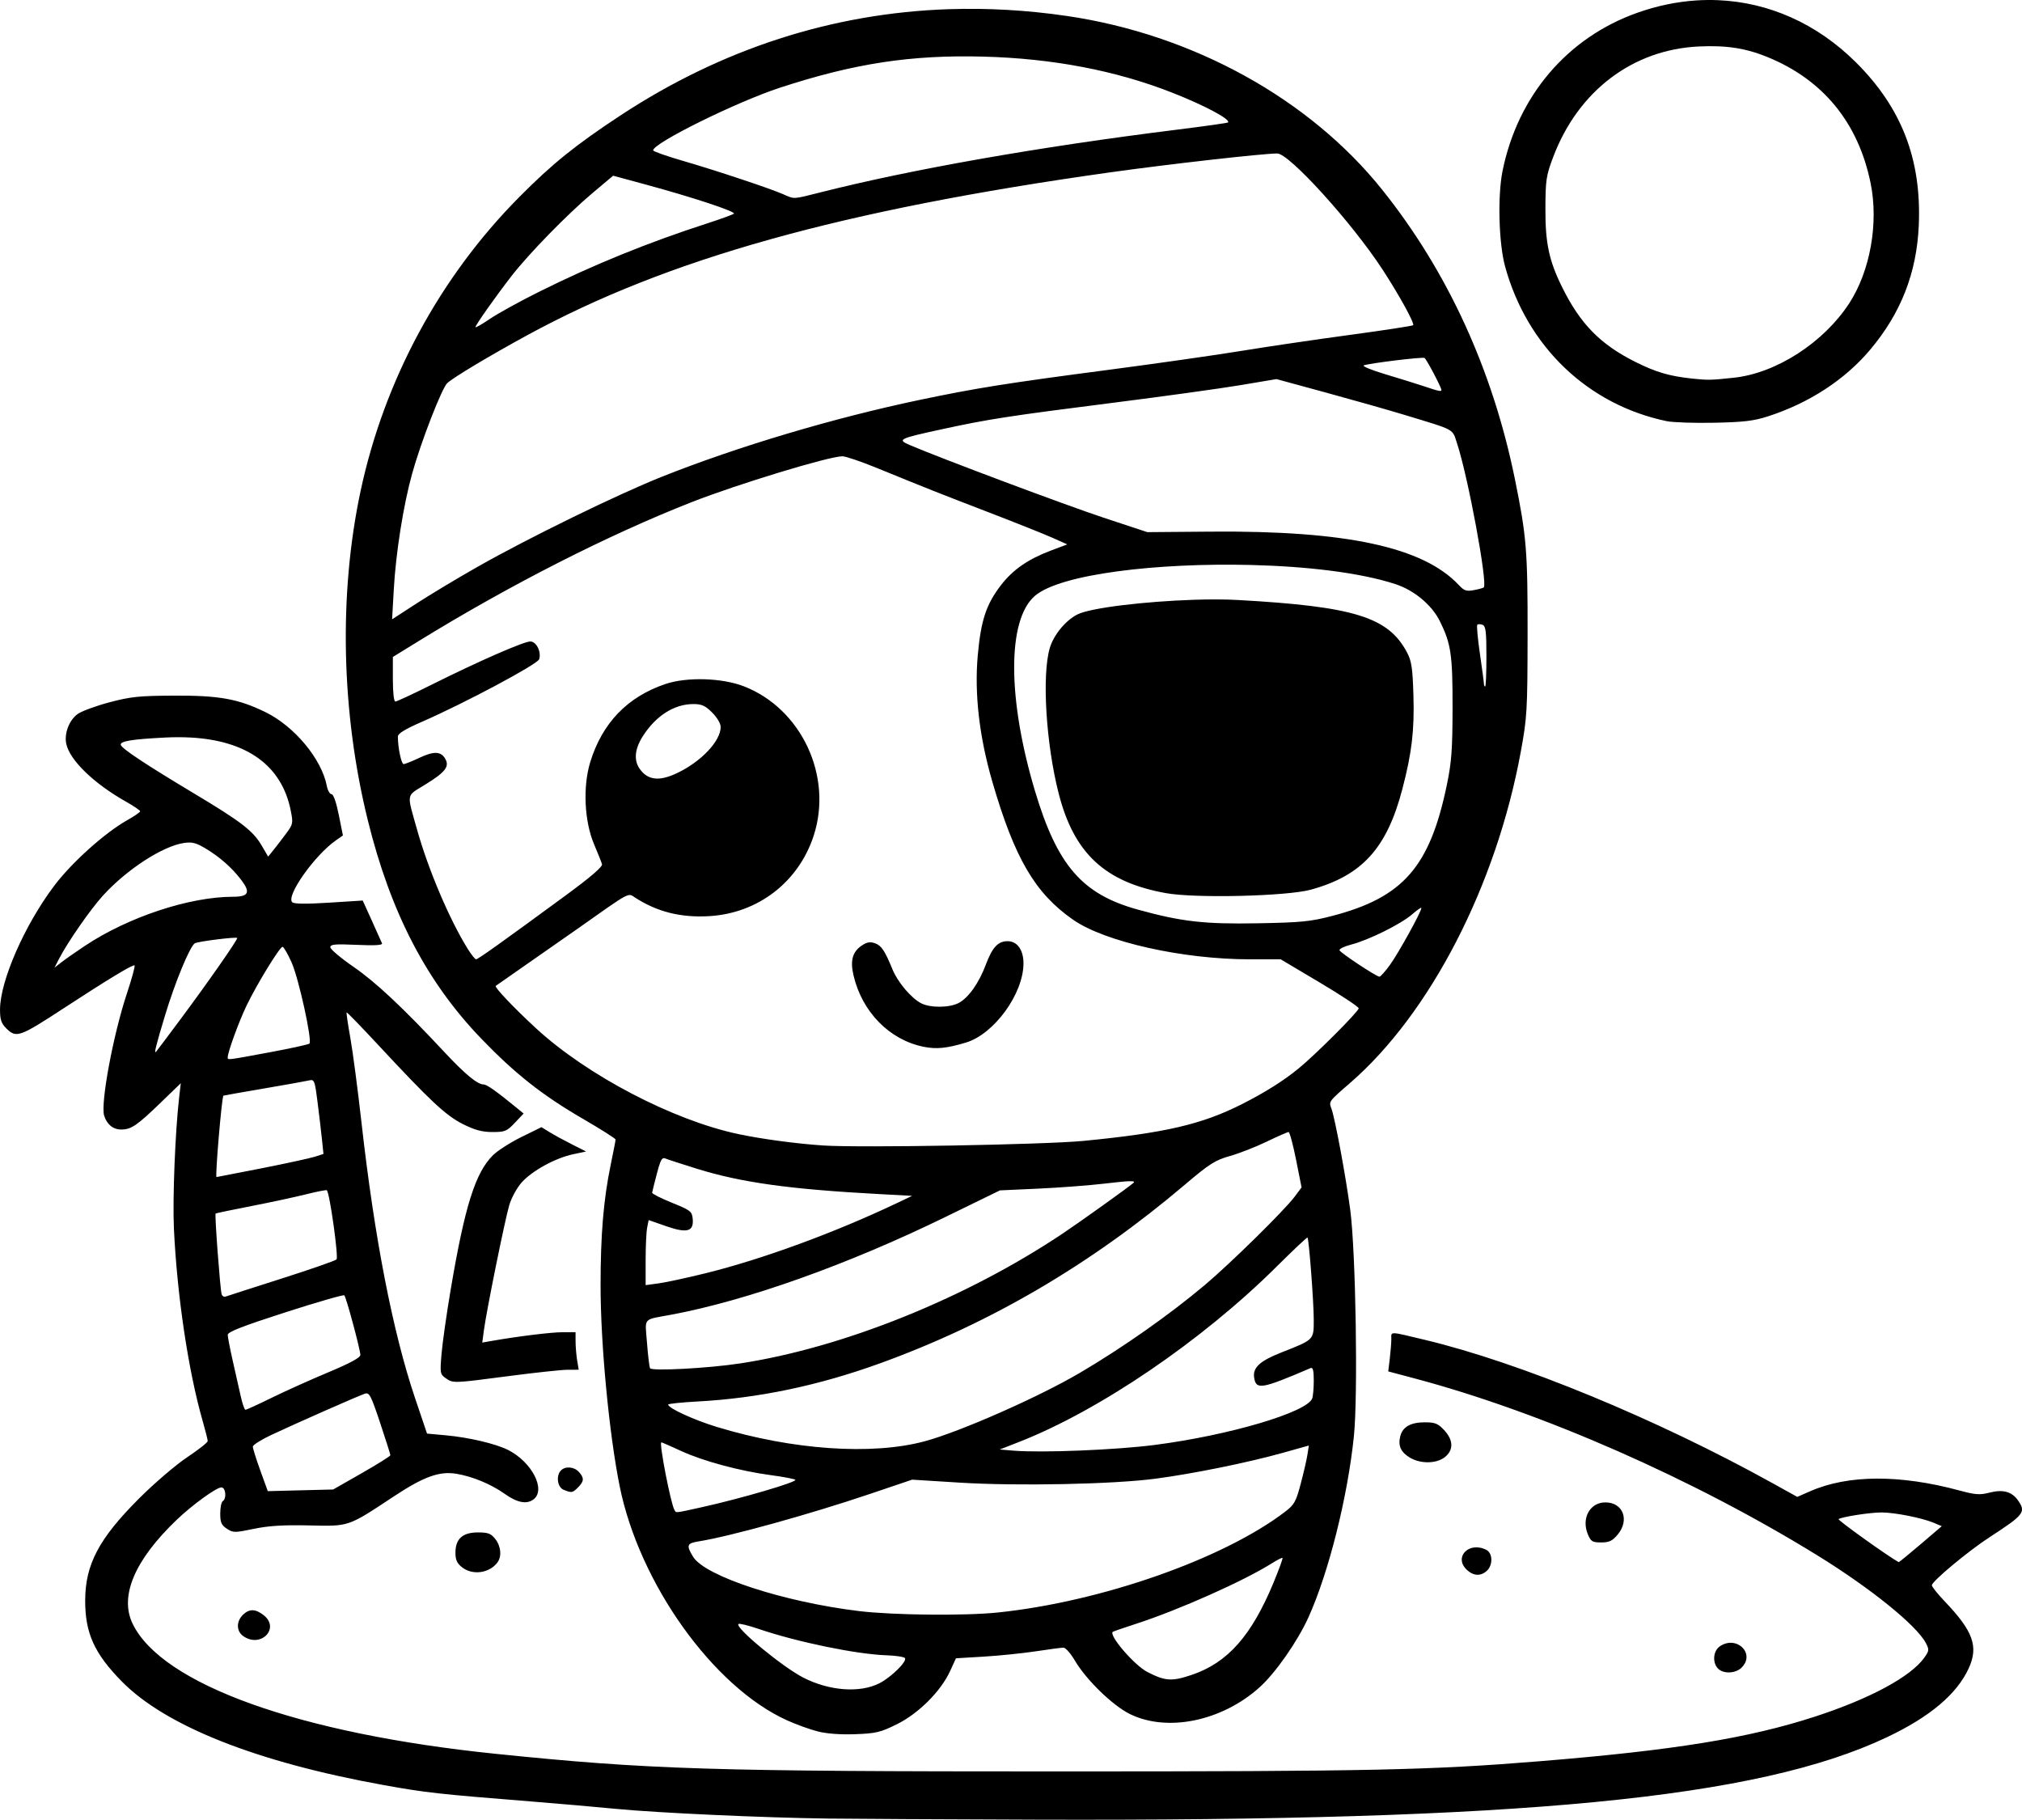 <?xml version="1.0" encoding="UTF-8" standalone="no"?>
<!-- Created with Inkscape (http://www.inkscape.org/) -->

<svg
   width="213.791mm"
   height="192.383mm"
   viewBox="0 0 213.791 192.383"
   version="1.1"
   id="svg1"
   xml:space="preserve"
   xmlns="http://www.w3.org/2000/svg"
   xmlns:svg="http://www.w3.org/2000/svg"><defs
     id="defs1" /><g
     id="layer1"
     transform="translate(-244.239,9.278)"><path
       id="path77"
       style="fill:#000000"
       d="m 425.898,-9.259 c -0.764,-0.032 -1.533,-0.023 -2.306,0.027 -2.061,0.135 -4.146,0.564 -6.218,1.298 -7.407,2.621 -12.657,8.776 -14.268,16.731 -0.535,2.642 -0.401,7.656 0.271,10.103 2.323,8.464 8.753,14.614 17.095,16.349 0.644,0.134 2.897,0.209 5.007,0.166 3.115,-0.063 4.185,-0.19 5.689,-0.675 4.358,-1.408 8.129,-3.866 10.805,-7.041 3.266,-3.878 4.929,-8.136 5.144,-13.172 0.296,-6.961 -1.816,-12.422 -6.669,-17.236 -4.123,-4.09 -9.202,-6.325 -14.549,-6.55 z m -81.341,0.952 c -12.29,0.414 -24.022,4.197 -34.73,11.243 -4.738,3.118 -7.207,5.109 -10.693,8.625 -8.401,8.471 -14.279,19.37 -16.777,31.106 -2.318,10.892 -2.039,23.4 0.776,34.793 2.411,9.76 6.21,17.066 11.993,23.07 3.561,3.697 6.448,5.977 10.694,8.444 1.928,1.12 3.506,2.119 3.506,2.218 0,0.1 -0.232,1.302 -0.516,2.671 -0.76,3.666 -1.071,7.377 -1.071,12.77 2.9e-4,6.183 0.901,15.655 2.015,21.194 2.069,10.285 9.883,21.225 17.687,24.764 0.968,0.439 2.438,0.97 3.266,1.18 0.956,0.242 2.403,0.349 3.961,0.291 2.193,-0.081 2.663,-0.193 4.404,-1.054 2.287,-1.131 4.647,-3.488 5.621,-5.615 l 0.62,-1.355 2.975,-0.179 c 1.636,-0.099 4.106,-0.352 5.489,-0.563 1.382,-0.211 2.692,-0.384 2.91,-0.383 0.218,2.8e-4 0.754,0.608 1.191,1.351 1.205,2.05 4.009,4.775 5.833,5.67 3.947,1.936 9.683,0.762 13.674,-2.799 1.691,-1.509 4.042,-4.869 5.203,-7.436 2.138,-4.727 4.137,-12.695 4.801,-19.132 0.445,-4.314 0.2,-19.511 -0.386,-23.943 -0.467,-3.532 -1.62,-9.729 -1.993,-10.71 -0.283,-0.744 -0.283,-0.744 1.951,-2.678 8.495,-7.352 15.49,-20.915 18.077,-35.053 0.662,-3.619 0.703,-4.315 0.716,-12.303 0.015,-8.926 -0.112,-10.481 -1.347,-16.536 -2.356,-11.55 -7.119,-21.931 -14.021,-30.559 -7.707,-9.634 -20.053,-16.434 -33.368,-18.379 -4.204,-0.614 -8.362,-0.85 -12.459,-0.712 z m 81.346,3.925 c 1.885,0.074 3.442,0.42 5.146,1.108 5.935,2.397 9.678,6.961 10.98,13.388 0.852,4.206 -0.052,9.266 -2.264,12.67 -2.694,4.145 -7.697,7.38 -12.17,7.868 -2.418,0.264 -2.813,0.272 -4.498,0.088 -2.383,-0.26 -3.78,-0.673 -5.945,-1.755 -3.704,-1.853 -5.815,-4.004 -7.736,-7.881 -1.396,-2.819 -1.791,-4.668 -1.777,-8.334 0.012,-3.031 0.081,-3.487 0.824,-5.452 2.644,-6.994 8.417,-11.366 15.427,-11.685 0.719,-0.033 1.383,-0.038 2.012,-0.013 z m -77.683,1.09 c 7.306,0.192 13.997,1.469 19.943,3.805 3.464,1.361 6.231,2.838 5.913,3.156 -0.057,0.057 -2.534,0.406 -5.505,0.776 -14.51,1.808 -27.894,4.163 -37.597,6.617 -2.936,0.742 -2.709,0.731 -3.921,0.195 -1.375,-0.608 -7.107,-2.514 -10.646,-3.541 -1.708,-0.496 -3.107,-0.99 -3.109,-1.099 -0.012,-0.761 8.811,-5.12 13.411,-6.625 7.849,-2.569 13.856,-3.486 21.511,-3.285 z m 31.068,10.24 c 1.268,0 7.914,7.332 11.152,12.303 1.764,2.709 3.391,5.674 3.212,5.853 -0.077,0.077 -3.097,0.539 -6.712,1.028 -3.615,0.489 -8.775,1.249 -11.468,1.69 -2.692,0.441 -9.002,1.341 -14.023,2 -10.817,1.42 -14.061,1.937 -20.012,3.187 -9.104,1.913 -19.211,4.927 -27.216,8.115 -4.689,1.867 -14.052,6.441 -19.447,9.499 -2.11,1.196 -5.016,2.939 -6.457,3.874 l -2.621,1.7 0.179,-3.162 c 0.22,-3.887 1.01,-8.882 1.935,-12.221 0.929,-3.355 3.154,-9.085 3.726,-9.596 0.72,-0.643 4.468,-2.885 8.454,-5.058 14.832,-8.085 33.221,-13.223 61.59,-17.211 6.152,-0.865 16.208,-2.001 17.706,-2.001 z m -70.22,2.349 3.503,0.951 c 4.936,1.34 9.501,2.85 9.261,3.064 -0.111,0.1 -1.393,0.566 -2.848,1.037 -6.216,2.009 -11.998,4.36 -17.727,7.21 -2.037,1.013 -4.389,2.309 -5.226,2.878 -0.837,0.57 -1.521,0.961 -1.521,0.869 0,-0.215 2.095,-3.186 3.804,-5.393 1.818,-2.349 5.925,-6.556 8.568,-8.778 z m 85.791,19.269 c 0.202,0.115 1.78,3.108 1.78,3.377 0,0.202 -0.229,0.154 -1.852,-0.387 -0.8,-0.267 -2.646,-0.841 -4.101,-1.276 -1.455,-0.435 -2.467,-0.854 -2.249,-0.932 0.652,-0.232 6.201,-0.907 6.422,-0.782 z m -15.657,2.234 5.222,1.423 c 2.872,0.783 6.587,1.837 8.256,2.344 5.552,1.687 5.089,1.434 5.629,3.073 1.158,3.52 3.24,14.761 2.813,15.183 -0.064,0.063 -0.535,0.193 -1.046,0.288 -0.787,0.147 -1.03,0.066 -1.587,-0.53 -3.761,-4.019 -11.88,-5.772 -26.19,-5.654 l -6.747,0.055 -4.63,-1.53 c -3.969,-1.311 -17.279,-6.3 -20.492,-7.68 -1.361,-0.585 -1.168,-0.679 3.427,-1.676 4.923,-1.068 7.03,-1.393 18.256,-2.816 5.239,-0.664 11.227,-1.494 13.308,-1.844 z m -45.887,8.162 c 0.338,0 1.954,0.548 3.593,1.217 5.287,2.161 6.597,2.681 11.843,4.698 2.838,1.091 5.874,2.302 6.747,2.691 l 1.587,0.707 -1.712,0.644 c -2.429,0.914 -4.03,2.022 -5.297,3.664 -1.561,2.024 -2.122,3.715 -2.455,7.412 -0.367,4.062 0.157,8.613 1.54,13.373 2.351,8.094 4.514,11.79 8.54,14.591 3.367,2.342 11.585,4.183 18.679,4.183 h 3.27 l 4.117,2.447 c 2.264,1.346 4.122,2.575 4.129,2.731 0.014,0.319 -4.512,4.854 -6.337,6.349 -1.608,1.317 -3.579,2.558 -6.03,3.796 -4.226,2.134 -8.137,3.04 -16.726,3.874 -4.114,0.4 -23.638,0.745 -27.517,0.486 -2.849,-0.19 -6.519,-0.683 -8.996,-1.209 -6.905,-1.465 -15.973,-6.205 -21.357,-11.163 -2.328,-2.144 -4.442,-4.366 -4.28,-4.501 0.058,-0.048 1.534,-1.079 3.28,-2.29 1.746,-1.211 4.128,-2.874 5.292,-3.695 5.793,-4.087 5.377,-3.861 6.169,-3.347 2.326,1.507 4.837,2.135 7.83,1.958 5.166,-0.305 9.445,-3.6 11.047,-8.507 2.05,-6.282 -1.294,-13.432 -7.387,-15.793 -2.301,-0.892 -6.012,-1.003 -8.266,-0.248 -4.037,1.353 -6.713,4.133 -7.979,8.289 -0.787,2.585 -0.614,6.242 0.409,8.651 0.402,0.946 0.781,1.898 0.843,2.117 0.075,0.265 -1.182,1.347 -3.79,3.262 -6.825,5.01 -9.323,6.792 -9.526,6.792 -0.108,-2.6e-4 -0.511,-0.506 -0.895,-1.124 -1.926,-3.104 -4.154,-8.349 -5.342,-12.578 -1.113,-3.962 -1.199,-3.498 0.894,-4.79 2.058,-1.27 2.534,-1.869 2.113,-2.657 -0.452,-0.844 -1.203,-0.889 -2.735,-0.164 -0.785,0.371 -1.548,0.675 -1.697,0.675 -0.242,0 -0.606,-1.747 -0.606,-2.91 0,-0.322 0.754,-0.783 2.58,-1.578 4.457,-1.942 12.194,-6.071 12.36,-6.597 0.249,-0.784 -0.298,-1.879 -0.938,-1.879 -0.69,0 -5.483,2.098 -10.361,4.534 -1.999,0.999 -3.755,1.816 -3.903,1.816 -0.161,0 -0.268,-0.941 -0.268,-2.356 v -2.355 l 2.712,-1.67 c 9.642,-5.938 20.054,-11.236 28.894,-14.703 4.859,-1.906 14.521,-4.844 15.929,-4.844 z m 43.156,11.488 c 5.884,0.144 11.578,0.801 15.319,2.029 1.98,0.65 3.838,2.201 4.688,3.913 1.18,2.378 1.353,3.557 1.343,9.161 -0.008,4.432 -0.107,5.757 -0.604,8.152 -1.798,8.659 -4.618,11.887 -12.086,13.84 -2.333,0.61 -3.272,0.703 -7.938,0.788 -5.632,0.102 -8.039,-0.174 -12.649,-1.447 -5.887,-1.625 -8.515,-4.656 -10.875,-12.541 -2.925,-9.771 -2.935,-18.083 -0.026,-20.612 2.69,-2.339 13.023,-3.523 22.829,-3.282 z m -6.035,3.683 c -5.077,0.167 -10.891,0.839 -12.288,1.552 -1.257,0.641 -2.516,2.18 -2.919,3.568 -0.839,2.886 -0.393,10.124 0.947,15.361 1.62,6.334 4.903,9.379 11.36,10.535 3.121,0.559 12.771,0.326 15.3,-0.369 5.42,-1.49 8.045,-4.38 9.683,-10.661 1,-3.833 1.275,-6.18 1.164,-9.904 -0.086,-2.868 -0.196,-3.601 -0.673,-4.507 -1.978,-3.753 -5.584,-4.87 -17.933,-5.556 -1.338,-0.074 -2.948,-0.075 -4.64,-0.02 z m 30,2.64 c 0.082,-0.082 0.333,-0.079 0.558,0.007 0.337,0.129 0.408,0.715 0.408,3.34 0,1.751 -0.059,3.183 -0.132,3.183 -0.073,0 -0.132,-0.127 -0.132,-0.283 0,-0.155 -0.191,-1.592 -0.425,-3.191 -0.234,-1.6 -0.358,-2.975 -0.276,-3.057 z m -137.808,7.492 c -3.679,0.017 -4.572,0.11 -6.819,0.706 -1.422,0.378 -2.932,0.933 -3.354,1.234 -0.904,0.643 -1.448,2.073 -1.207,3.17 0.38,1.731 2.913,4.18 6.296,6.09 0.832,0.469 1.512,0.932 1.512,1.027 -1.4e-4,0.095 -0.607,0.514 -1.348,0.93 -2.381,1.337 -5.89,4.488 -7.749,6.958 -3.138,4.168 -5.719,10.071 -5.719,13.08 0,1.05 0.133,1.455 0.65,1.971 1.065,1.065 1.393,0.951 6.097,-2.124 4.639,-3.032 7.336,-4.663 7.479,-4.52 0.073,0.073 -0.298,1.428 -0.824,3.011 -1.433,4.313 -2.785,11.572 -2.395,12.856 0.286,0.942 0.944,1.482 1.808,1.482 1.057,0 1.668,-0.418 4.217,-2.882 l 2.082,-2.013 -0.17,1.455 c -0.419,3.6 -0.707,10.751 -0.559,13.891 0.335,7.121 1.524,15.076 3.044,20.372 0.292,1.018 0.531,1.971 0.53,2.117 -10e-4,0.146 -0.984,0.919 -2.183,1.717 -1.2,0.799 -3.49,2.763 -5.091,4.366 -4.227,4.231 -5.663,6.948 -5.68,10.737 -0.015,3.469 0.961,5.633 3.875,8.594 4.651,4.726 14.302,8.541 27.717,10.958 4.424,0.797 5.747,0.944 15.627,1.732 2.765,0.22 6.753,0.569 8.864,0.774 4.374,0.426 15.643,0.942 22.49,1.029 2.547,0.033 12.429,0.084 21.96,0.115 51.404,0.166 76.271,-2.238 89.926,-8.693 4.578,-2.164 7.438,-4.57 8.693,-7.312 1.052,-2.298 0.474,-3.914 -2.524,-7.055 -0.755,-0.792 -1.374,-1.565 -1.374,-1.718 0,-0.416 3.816,-3.596 6.085,-5.072 3.688,-2.398 3.891,-2.662 3.016,-3.912 -0.644,-0.92 -1.589,-1.176 -3,-0.814 -1.036,0.266 -1.496,0.233 -3.193,-0.225 -6.297,-1.701 -11.776,-1.673 -15.778,0.082 l -1.361,0.596 -2.608,-1.446 c -12.235,-6.783 -26.713,-12.753 -36.74,-15.15 -3.873,-0.926 -3.571,-0.918 -3.574,-0.089 -10e-4,0.403 -0.075,1.337 -0.164,2.076 l -0.162,1.343 2.744,0.729 c 13.482,3.582 29.53,10.635 42.696,18.763 5.597,3.455 10.452,7.385 11.408,9.234 0.358,0.692 0.344,0.817 -0.168,1.536 -1.435,2.015 -5.734,4.335 -11.533,6.224 -7.035,2.291 -14.959,3.576 -29.207,4.733 -11.572,0.94 -17.766,1.07 -50.668,1.072 -37.01,0.002 -43.407,-0.198 -59.664,-1.864 -20.714,-2.123 -35.261,-7.335 -38.365,-13.746 -1.414,-2.921 0.208,-6.741 4.676,-11.009 1.645,-1.571 4.182,-3.409 4.706,-3.409 0.46,0 0.577,1.187 0.144,1.455 -0.146,0.09 -0.265,0.678 -0.265,1.308 0,0.947 0.122,1.224 0.702,1.605 0.664,0.435 0.82,0.436 2.844,0.014 1.574,-0.328 3.125,-0.424 5.846,-0.363 4.29,0.096 4.05,0.178 8.996,-3.089 3.144,-2.076 4.792,-2.669 6.594,-2.369 1.687,0.281 3.654,1.097 5.071,2.104 1.353,0.962 2.354,1.154 3.083,0.592 1.323,-1.02 -0.193,-3.952 -2.698,-5.214 -1.303,-0.657 -4.131,-1.325 -6.542,-1.546 l -2.03,-0.186 -1.252,-3.704 c -2.372,-7.023 -4.313,-17.002 -5.685,-29.236 -0.384,-3.42 -0.909,-7.408 -1.168,-8.864 -0.259,-1.455 -0.439,-2.682 -0.401,-2.725 0.039,-0.043 1.542,1.504 3.341,3.44 5.525,5.943 7.16,7.47 8.965,8.373 1.263,0.631 2.022,0.835 3.117,0.835 1.327,0 1.525,-0.082 2.371,-0.979 l 0.923,-0.978 -0.663,-0.543 c -2.201,-1.802 -3.223,-2.527 -3.564,-2.527 -0.652,0 -1.961,-1.082 -4.158,-3.435 -4.393,-4.706 -7.239,-7.375 -9.605,-9.006 -1.346,-0.928 -2.447,-1.858 -2.447,-2.066 0,-0.312 0.489,-0.357 2.79,-0.254 1.95,0.087 2.755,0.037 2.673,-0.164 -0.065,-0.158 -0.55,-1.24 -1.078,-2.405 l -0.961,-2.117 -3.588,0.227 c -2.453,0.155 -3.676,0.139 -3.866,-0.052 -0.67,-0.67 2.365,-4.96 4.63,-6.544 l 0.731,-0.511 -0.438,-2.183 c -0.267,-1.332 -0.567,-2.183 -0.768,-2.183 -0.181,0 -0.404,-0.387 -0.494,-0.86 -0.545,-2.855 -3.434,-6.327 -6.509,-7.821 -2.881,-1.4 -4.871,-1.757 -9.657,-1.736 z m 54.919,0.891 c 0.891,0 1.26,0.167 1.993,0.9 0.515,0.515 0.899,1.166 0.898,1.521 -0.003,1.496 -2.073,3.681 -4.629,4.887 -1.884,0.889 -3.09,0.746 -3.94,-0.469 -0.631,-0.901 -0.518,-2.092 0.324,-3.419 1.38,-2.176 3.328,-3.42 5.354,-3.42 z m -53.151,3.538 c 5.972,0.33 9.629,2.972 10.578,7.697 0.272,1.354 0.251,1.462 -0.467,2.433 -0.413,0.559 -1.013,1.341 -1.333,1.738 l -0.582,0.722 -0.685,-1.168 c -0.917,-1.565 -2.155,-2.518 -7.164,-5.517 -5.02,-3.006 -7.594,-4.708 -7.728,-5.11 -0.134,-0.403 1.099,-0.612 4.68,-0.793 0.946,-0.048 1.847,-0.048 2.7,-5.17e-4 z m -0.702,11.147 c 0.851,-0.126 1.283,-0.015 2.28,0.583 1.509,0.906 2.777,2.023 3.767,3.321 1.01,1.325 0.791,1.783 -0.853,1.783 -4.614,0 -11.076,2.138 -15.653,5.178 -0.946,0.628 -2.061,1.407 -2.477,1.73 l -0.757,0.587 0.464,-0.903 c 0.911,-1.773 3.34,-5.272 4.673,-6.73 2.537,-2.775 6.297,-5.214 8.556,-5.549 z m 130.828,6.885 c 0,0.387 -2.433,4.788 -3.324,6.013 -0.503,0.691 -1.003,1.249 -1.111,1.24 -0.359,-0.03 -4.13,-2.526 -4.219,-2.793 -0.048,-0.145 0.509,-0.416 1.237,-0.603 1.846,-0.473 5.286,-2.18 6.446,-3.199 0.534,-0.469 0.97,-0.765 0.97,-0.658 z m -125.203,3.157 c 0.109,0.109 -3.094,4.7 -6.008,8.61 -1.356,1.819 -2.51,3.357 -2.566,3.417 -0.247,0.268 -0.034,-0.598 0.943,-3.835 1.061,-3.517 2.627,-7.305 3.153,-7.63 0.305,-0.189 4.345,-0.696 4.479,-0.563 z m 81.456,0.342 c -1.013,0 -1.618,0.651 -2.301,2.475 -0.731,1.954 -1.848,3.529 -2.882,4.063 -0.988,0.511 -2.991,0.525 -3.954,0.027 -1.062,-0.549 -2.471,-2.214 -3.037,-3.589 -0.825,-2.002 -1.161,-2.504 -1.849,-2.756 -0.492,-0.18 -0.84,-0.126 -1.355,0.212 -1.021,0.669 -1.287,1.599 -0.913,3.192 0.908,3.862 3.799,6.807 7.4,7.537 1.363,0.276 2.45,0.169 4.484,-0.443 2.987,-0.899 6.085,-5.164 6.085,-8.378 0,-1.419 -0.662,-2.341 -1.678,-2.341 z m -76.661,0.595 c 0.118,0 0.547,0.74 0.953,1.644 0.75,1.671 2.203,8.275 1.89,8.588 -0.094,0.094 -1.988,0.508 -4.208,0.92 -4.566,0.847 -4.433,0.831 -4.433,0.533 0,-0.54 1.179,-3.78 1.991,-5.467 1.082,-2.251 3.511,-6.218 3.808,-6.218 z m 3.144,14.104 c 0.249,0.09 0.334,0.582 0.543,2.214 0.165,1.284 0.376,3.064 0.469,3.956 l 0.169,1.622 -0.895,0.29 c -0.492,0.159 -3.019,0.71 -5.615,1.223 -2.597,0.513 -4.756,0.933 -4.798,0.933 -0.164,0 0.558,-8.504 0.731,-8.607 0.032,-0.019 1.962,-0.359 4.291,-0.757 2.328,-0.397 4.484,-0.784 4.791,-0.858 0.13,-0.032 0.231,-0.046 0.314,-0.016 z m 24.228,4.963 -2.099,1.033 c -1.155,0.568 -2.504,1.427 -2.999,1.909 -1.879,1.831 -3.002,5.384 -4.498,14.238 -0.431,2.547 -0.865,5.596 -0.965,6.776 -0.173,2.05 -0.154,2.166 0.438,2.58 v -0.001 c 0.79,0.554 0.761,0.555 6.719,-0.226 2.765,-0.362 5.549,-0.66 6.186,-0.661 l 1.159,-0.002 -0.164,-0.992 c -0.09,-0.546 -0.165,-1.439 -0.167,-1.984 l -0.003,-0.992 -1.389,0.002 c -1.209,0.001 -4.757,0.44 -7.577,0.936 l -0.897,0.158 0.17,-1.28 c 0.279,-2.102 2.233,-11.746 2.687,-13.26 0.235,-0.785 0.821,-1.847 1.327,-2.408 1.109,-1.228 3.536,-2.557 5.401,-2.956 l 1.389,-0.298 -1.506,-0.76 c -0.828,-0.418 -1.89,-0.997 -2.359,-1.287 z m 78.996,0.512 c 0.114,0 0.471,1.318 0.792,2.929 l 0.583,2.929 -0.727,0.974 c -1.078,1.444 -6.768,7.04 -9.495,9.338 -3.733,3.145 -8.686,6.626 -13.229,9.298 -4.363,2.565 -12.666,6.225 -16.404,7.231 -5.567,1.497 -13.968,0.917 -21.96,-1.516 -2.437,-0.742 -5.158,-1.991 -5.159,-2.368 -1.5e-4,-0.087 1.412,-0.234 3.138,-0.327 6.386,-0.343 12.735,-1.671 19.227,-4.019 11.678,-4.225 22.317,-10.457 32.284,-18.912 2.597,-2.203 3.185,-2.576 4.755,-3.02 0.985,-0.279 2.736,-0.963 3.89,-1.521 1.154,-0.558 2.191,-1.014 2.305,-1.014 z m -66.131,2.781 c 0.071,-0.03 0.147,-0.02 0.235,0.017 0.236,0.101 1.739,0.59 3.34,1.087 4.697,1.459 9.813,2.169 19.315,2.68 l 3.44,0.185 -1.587,0.755 c -6.586,3.133 -14.249,5.944 -20.241,7.424 -1.965,0.485 -4.197,0.967 -4.961,1.071 l -1.389,0.189 v -2.638 c 0,-1.451 0.072,-2.998 0.16,-3.439 l 0.16,-0.801 1.833,0.64 c 2.228,0.778 2.954,0.579 2.823,-0.776 -0.076,-0.785 -0.225,-0.9 -2.198,-1.698 -1.164,-0.47 -2.105,-0.947 -2.09,-1.058 0.014,-0.112 0.238,-1.014 0.497,-2.005 0.288,-1.103 0.453,-1.546 0.665,-1.636 z m 49.325,2.423 c 0.46,-0.01 0.55,0.052 0.397,0.183 -0.587,0.508 -5.648,4.127 -7.518,5.377 -10.217,6.827 -23.217,12.054 -34.081,13.705 -3.357,0.51 -9.315,0.828 -9.502,0.507 -0.076,-0.131 -0.221,-1.334 -0.323,-2.675 -0.21,-2.774 -0.534,-2.405 2.631,-2.999 7.971,-1.495 18.599,-5.284 28.851,-10.285 l 5.832,-2.845 4.09,-0.187 c 2.249,-0.103 5.399,-0.342 7,-0.532 1.331,-0.158 2.163,-0.24 2.623,-0.251 z m -84.878,0.957 c 0.304,0.304 1.252,7.082 1.022,7.31 -0.142,0.141 -2.757,1.052 -5.809,2.024 -3.053,0.972 -5.701,1.825 -5.885,1.895 -0.184,0.07 -0.387,-0.033 -0.451,-0.23 -0.156,-0.478 -0.752,-8.451 -0.638,-8.541 0.049,-0.039 1.756,-0.395 3.794,-0.792 2.037,-0.397 4.641,-0.957 5.785,-1.245 1.145,-0.288 2.127,-0.478 2.183,-0.422 z m 103.685,4.997 c 0.155,0.158 0.662,6.824 0.662,8.695 0,2.14 0.048,2.091 -3.395,3.443 -2.296,0.902 -3.066,1.605 -2.909,2.658 0.198,1.332 0.757,1.239 5.974,-0.997 0.242,-0.104 0.331,0.252 0.331,1.32 0,0.804 -0.074,1.656 -0.165,1.893 -0.564,1.47 -8.784,3.897 -16.636,4.912 -4.122,0.533 -11.996,0.851 -14.949,0.605 l -1.455,-0.121 1.984,-0.774 c 8.54,-3.331 19.411,-10.727 27.323,-18.591 1.732,-1.721 3.188,-3.091 3.235,-3.043 z m -101.839,6.109 c 0.203,0.203 1.695,5.75 1.696,6.302 1.6e-4,0.285 -1.073,0.866 -3.373,1.829 -1.855,0.777 -4.549,1.988 -5.985,2.691 -1.436,0.704 -2.691,1.28 -2.789,1.28 -0.098,0 -0.319,-0.625 -0.49,-1.389 -0.171,-0.764 -0.553,-2.455 -0.848,-3.757 -0.295,-1.302 -0.537,-2.555 -0.537,-2.782 0,-0.307 1.574,-0.921 6.084,-2.373 3.347,-1.078 6.156,-1.888 6.243,-1.801 z m 2.182,10.396 c 0.465,-0.148 0.638,0.185 1.605,3.086 0.596,1.788 1.084,3.328 1.084,3.421 0,0.094 -1.361,0.947 -3.025,1.897 l -3.025,1.727 -3.457,0.087 -3.456,0.088 -0.795,-2.197 c -0.437,-1.208 -0.79,-2.339 -0.784,-2.514 0.006,-0.174 0.87,-0.721 1.919,-1.215 2.621,-1.234 9.296,-4.177 9.934,-4.38 z m 112.046,3.029 c -1.483,0 -2.331,0.484 -2.579,1.471 -0.251,1 0.046,1.671 0.996,2.25 1.121,0.684 2.817,0.667 3.711,-0.036 0.945,-0.743 0.919,-1.805 -0.07,-2.863 -0.656,-0.702 -0.956,-0.822 -2.058,-0.822 z m -80.704,2.117 c 0.061,0 1.008,0.414 2.103,0.92 2.299,1.062 6.223,2.118 9.459,2.546 1.237,0.163 2.405,0.382 2.595,0.485 0.367,0.2 -5.768,2.002 -9.935,2.919 -2.84,0.625 -2.643,0.604 -2.83,0.301 -0.393,-0.635 -1.662,-7.172 -1.393,-7.172 z m 68.458,0.337 -0.147,0.956 c -0.081,0.526 -0.4,1.912 -0.71,3.081 -0.501,1.895 -0.68,2.217 -1.644,2.955 -6.513,4.987 -19.436,9.523 -30.374,10.659 -3.509,0.365 -11.083,0.287 -14.693,-0.15 -7.983,-0.967 -16.284,-3.685 -17.538,-5.743 -0.738,-1.211 -0.662,-1.423 0.587,-1.623 3.345,-0.535 11.775,-2.873 18.207,-5.049 l 4.366,-1.477 4.988,0.311 c 6.15,0.384 16.312,0.178 20.809,-0.422 4.026,-0.537 9.773,-1.708 13.433,-2.736 z m -78.135,2.326 c -0.352,-0.031 -0.699,0.065 -0.933,0.299 -0.554,0.554 -0.387,1.788 0.278,2.056 0.854,0.343 0.935,0.33 1.521,-0.256 0.644,-0.644 0.664,-1.001 0.091,-1.633 -0.25,-0.276 -0.606,-0.435 -0.958,-0.466 z m 109.488,3.686 c -1.637,0 -2.56,1.68 -1.852,3.373 0.32,0.765 0.475,0.86 1.408,0.86 0.846,0 1.181,-0.158 1.733,-0.814 1.298,-1.542 0.59,-3.419 -1.289,-3.419 z m 29.209,1.063 c 1.401,0.005 4.267,0.574 5.504,1.092 l 0.855,0.359 -2.245,1.918 c -1.235,1.055 -2.275,1.902 -2.311,1.883 -1.077,-0.578 -6.501,-4.46 -6.357,-4.55 0.405,-0.25 3.368,-0.707 4.554,-0.702 z m -148.422,2.112 c -1.62,0 -2.372,0.681 -2.372,2.147 0,0.754 0.166,1.12 0.697,1.538 1.103,0.868 2.863,0.638 3.726,-0.487 0.491,-0.64 0.401,-1.725 -0.209,-2.501 -0.459,-0.583 -0.76,-0.697 -1.842,-0.697 z m 105.356,1.588 c -1.181,0.137 -1.872,1.359 -0.787,2.37 0.701,0.653 1.462,0.69 2.112,0.101 0.647,-0.585 0.631,-1.846 -0.028,-2.198 -0.455,-0.244 -0.904,-0.319 -1.298,-0.273 z m -20.277,1.108 c 0.049,0.049 -0.366,1.191 -0.922,2.539 -2.343,5.68 -4.875,8.544 -8.688,9.828 -2.103,0.709 -2.803,0.662 -4.693,-0.316 -1.395,-0.721 -4.153,-3.948 -3.629,-4.245 0.11,-0.062 1.211,-0.441 2.448,-0.842 4.528,-1.469 11.401,-4.531 14.357,-6.397 0.571,-0.361 1.079,-0.616 1.128,-0.567 z m -108.909,5.532 c -0.359,-0.003 -0.693,0.165 -1.031,0.503 -0.702,0.702 -0.675,1.72 0.059,2.234 1.853,1.298 3.919,-0.827 2.154,-2.215 -0.438,-0.345 -0.823,-0.519 -1.182,-0.522 z m 51.378,1.454 c 0.085,-0.086 1.037,0.145 2.117,0.513 4.089,1.396 10.386,2.692 13.576,2.796 0.973,0.032 1.837,0.167 1.92,0.302 0.221,0.358 -1.457,2.01 -2.686,2.644 -2.061,1.062 -5.308,0.826 -8.064,-0.586 -2.211,-1.133 -7.239,-5.286 -6.864,-5.669 z m 105.069,1.991 c -0.417,-0.035 -0.875,0.072 -1.315,0.38 -0.698,0.489 -0.789,1.73 -0.172,2.347 0.578,0.578 1.862,0.52 2.494,-0.113 1.118,-1.118 0.242,-2.509 -1.008,-2.614 z" /></g></svg>
